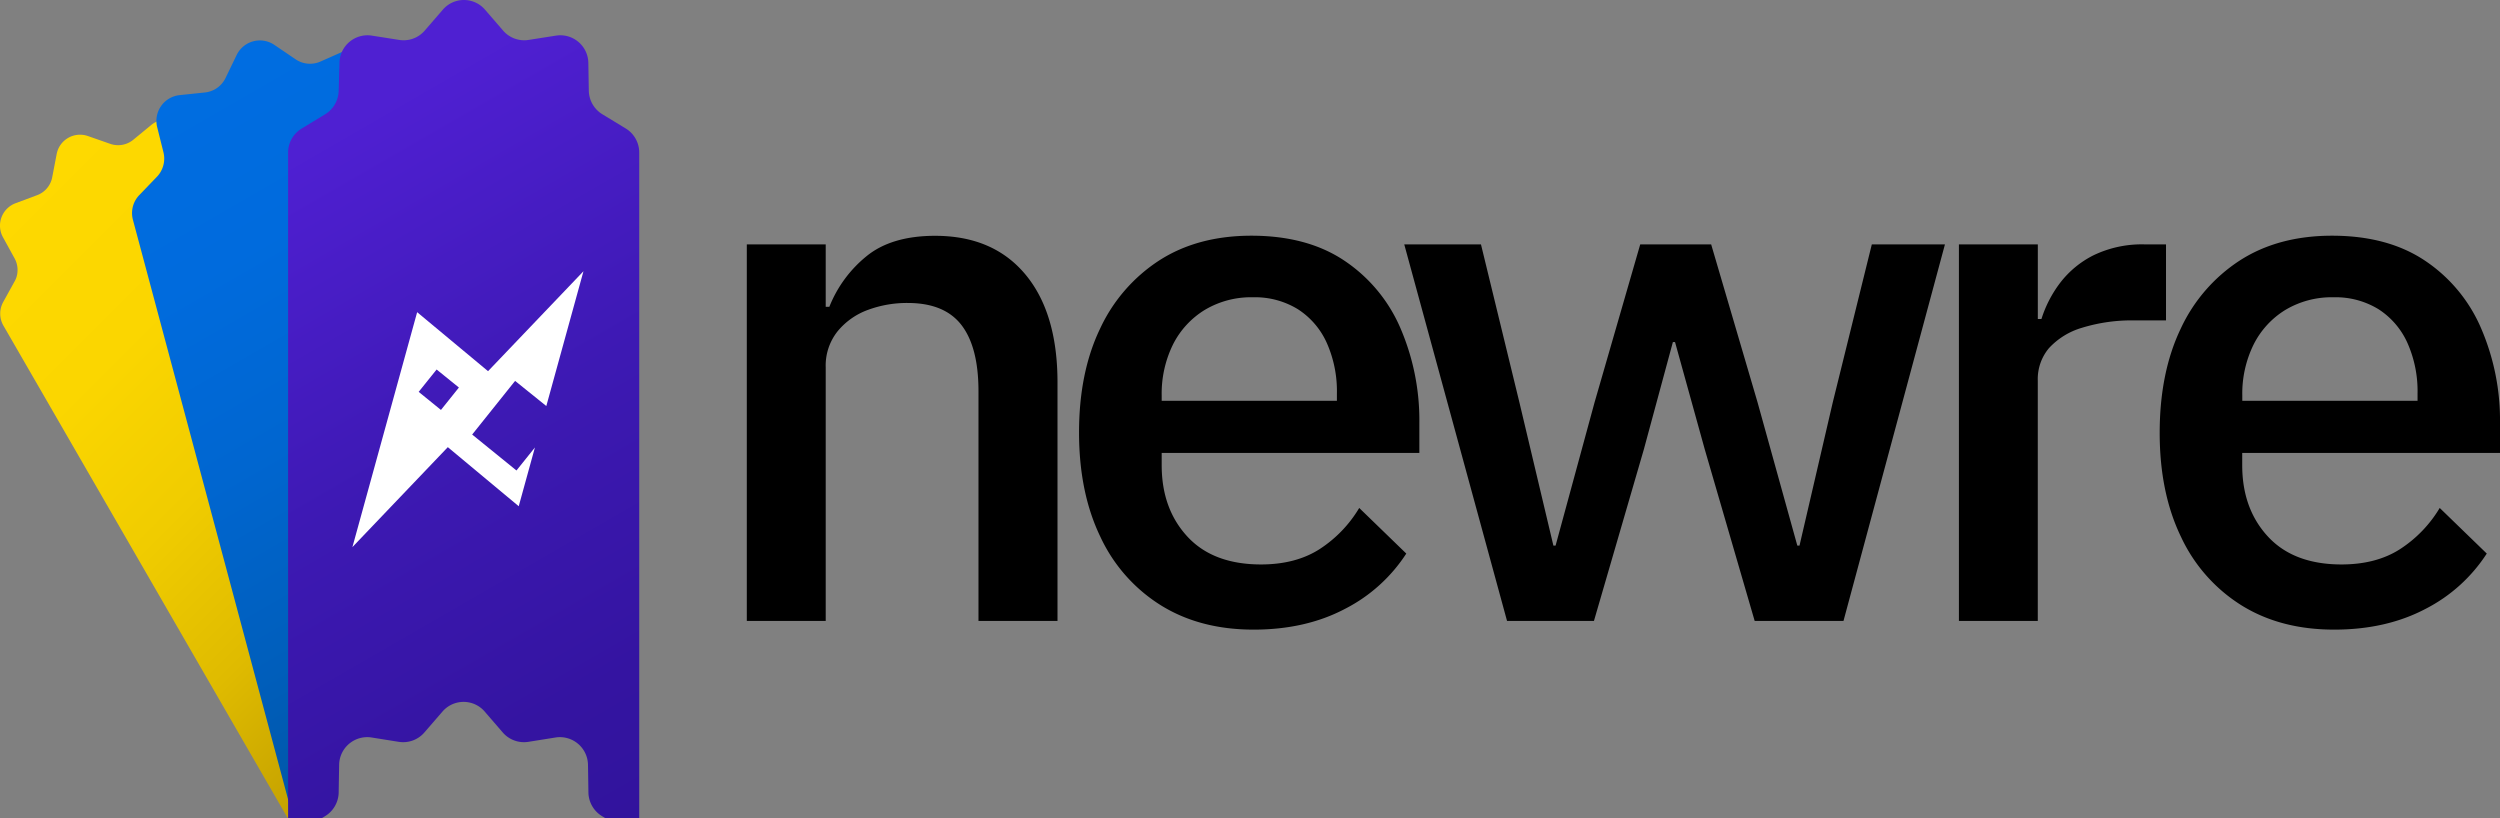 <svg xmlns="http://www.w3.org/2000/svg" xmlns:xlink="http://www.w3.org/1999/xlink" viewBox="0 0 640.66 209.69"><rect x="0" y="0" width="640.66" height="209.69" fill="#808080" stroke="none"/><defs><style>.cls-1{fill:url(#linear-gradient);}.cls-2{fill:url(#linear-gradient-2);}.cls-3{fill:url(#linear-gradient-3);}.cls-4{fill:#fff;}</style><linearGradient id="linear-gradient" x1="-2.06" y1="54.52" x2="127.51" y2="184.09" gradientUnits="userSpaceOnUse"><stop offset="0" stop-color="#fed900"/><stop offset="0.26" stop-color="#fbd600"/><stop offset="0.48" stop-color="#f0cc00"/><stop offset="0.69" stop-color="#dfbb00"/><stop offset="0.88" stop-color="#c6a300"/><stop offset="0.99" stop-color="#b59200"/></linearGradient><linearGradient id="linear-gradient-2" x1="39.08" y1="25.23" x2="138.24" y2="196.98" gradientUnits="userSpaceOnUse"><stop offset="0" stop-color="#006de1"/><stop offset="0.23" stop-color="#006bdd"/><stop offset="0.47" stop-color="#0066d0"/><stop offset="0.72" stop-color="#005ebb"/><stop offset="0.97" stop-color="#00529e"/><stop offset="0.99" stop-color="#00519b"/></linearGradient><linearGradient id="linear-gradient-3" x1="71.58" y1="41.55" x2="176.36" y2="223.04" gradientUnits="userSpaceOnUse"><stop offset="0" stop-color="#4f20d2"/><stop offset="0.03" stop-color="#4e1fd0"/><stop offset="0.41" stop-color="#3d19b3"/><stop offset="0.75" stop-color="#3414a1"/><stop offset="0.99" stop-color="#30139b"/></linearGradient></defs><g id="Layer_2" data-name="Layer 2"><g id="Layer_1-2" data-name="Layer 1"><path class="cls-1" d="M67.48,45l72.88,126.21-6.4,3.69-.89,0a6.18,6.18,0,0,1-5.17-3l-3.12-5.21a6.14,6.14,0,0,0-9.13-1.63l-4.69,3.8a6.11,6.11,0,0,1-5.86,1l-5.71-2a6.11,6.11,0,0,0-8,4.63l-1.14,6a6.13,6.13,0,0,1-3.82,4.57l-5.63,2.15a6.14,6.14,0,0,0-3.15,8.73l2.94,5.3a6.2,6.2,0,0,1,0,6l-.43.78-6.4,3.69L.89,83.47A6.16,6.16,0,0,1,.82,77.4l2.92-5.29A5.61,5.61,0,0,0,4.23,71a6.17,6.17,0,0,0-.51-4.82L.78,60.83A6.14,6.14,0,0,1,3.93,52.1L9.56,50a6.11,6.11,0,0,0,3.82-4.57l1.14-5.94a6.1,6.1,0,0,1,8-4.63l5.72,2a6.11,6.11,0,0,0,5.86-1L38.8,32a6.13,6.13,0,0,1,9.13,1.64l3.12,5.2A6.18,6.18,0,0,0,55,41.65a5.78,5.78,0,0,0,1.25.16l6,.12A6.13,6.13,0,0,1,67.48,45Z"/><path class="cls-2" d="M114.45,34.78l40.83,152.37-7.72,2.07-.93-.27a6.69,6.69,0,0,1-4.56-4.58l-1.81-6.32a6.65,6.65,0,0,0-9.09-4.27l-6,2.67a6.63,6.63,0,0,1-6.42-.58l-5.41-3.68a6.61,6.61,0,0,0-9.68,2.6l-2.86,5.89a6.62,6.62,0,0,1-5.27,3.71l-6.49.67a6.65,6.65,0,0,0-5.74,8.24l1.59,6.38a6.66,6.66,0,0,1-1.66,6.24l-.66.7-7.72,2.07L34.06,56.32A6.67,6.67,0,0,1,35.69,50l4.53-4.71a6.26,6.26,0,0,0,.84-1.08A6.72,6.72,0,0,0,41.88,39l-1.59-6.37A6.64,6.64,0,0,1,46,24.38l6.49-.68A6.6,6.6,0,0,0,57.79,20l2.85-5.89a6.61,6.61,0,0,1,9.68-2.6l5.42,3.68a6.59,6.59,0,0,0,6.41.57l6-2.66a6.66,6.66,0,0,1,9.1,4.27L99,23.68a6.69,6.69,0,0,0,3.3,4.07,6.16,6.16,0,0,0,1.27.52l6.27,1.81A6.68,6.68,0,0,1,114.45,34.78Z"/><path class="cls-3" d="M163.81,39.14V209.69h-8.64l-.89-.54a7.24,7.24,0,0,1-3.49-6.06l-.11-7.1a7.2,7.2,0,0,0-8.3-7l-7,1.12a7.19,7.19,0,0,1-6.54-2.4l-4.62-5.35a7.14,7.14,0,0,0-10.84,0l-4.63,5.35a7.18,7.18,0,0,1-6.54,2.4l-7-1.12a7.2,7.2,0,0,0-8.3,7l-.12,7.1a7.25,7.25,0,0,1-3.48,6.06l-.89.54H73.83V39.14a7.2,7.2,0,0,1,3.48-6.2l6-3.65a7.45,7.45,0,0,0,1.18-.89,7.27,7.27,0,0,0,2.3-5.18L87,16.13a7.18,7.18,0,0,1,8.3-7l7,1.1a7.12,7.12,0,0,0,6.54-2.39l4.63-5.35a7.13,7.13,0,0,1,10.83,0l4.63,5.35a7.13,7.13,0,0,0,6.54,2.39l7-1.1a7.18,7.18,0,0,1,8.3,7l.12,7.09a7.24,7.24,0,0,0,2.31,5.18,7,7,0,0,0,1.18.89l6,3.65A7.21,7.21,0,0,1,163.81,39.14Z"/><path class="cls-4" d="M140,104.05l9.52-34.54L125.07,95.12,106.9,80l-16.59,60.2,24.45-25.61,18.17,15.14,4.15-15.06-4.73,5.9L121,111.36l11-13.75Zm-27,1-5.71-4.63,4.6-5.73,5.71,4.62Z"/><path d="M211.6,159.12H191.38V62.63H211.6v16h.93a31.79,31.79,0,0,1,9.56-13q6.39-5.19,17.53-5.2,14.85,0,23.1,9.84T271,97.89v61.23H250.75V100.3q0-11.33-4.36-17t-13.82-5.66a28.8,28.8,0,0,0-10.11,1.76,18.06,18.06,0,0,0-7.8,5.48,14.08,14.08,0,0,0-3.06,9.28Z"/><path d="M321.26,161.35q-13.72,0-23.75-6.22A41.08,41.08,0,0,1,282,137.59q-5.47-11.31-5.48-26.71t5.38-26.63a41.79,41.79,0,0,1,15.22-17.54q9.83-6.3,23.56-6.31,14.3,0,23.85,6.41a39.59,39.59,0,0,1,14.38,17.35,59.73,59.73,0,0,1,4.82,24.3v7.61H297.7v3.15q0,11.15,6.58,18.28t18.84,7.15q8.89,0,15-3.9a32.13,32.13,0,0,0,10.2-10.58l12.06,11.69A40.82,40.82,0,0,1,344.73,156Q334.62,161.35,321.26,161.35Zm-.18-85.17a23.11,23.11,0,0,0-12.34,3.24,21.9,21.9,0,0,0-8.17,8.91,28.5,28.5,0,0,0-2.87,13.08v1.3h44.9v-1.85a30.45,30.45,0,0,0-2.6-13,19.94,19.94,0,0,0-7.42-8.63A21,21,0,0,0,321.08,76.18Z"/><path d="M386.2,159.12,359.86,62.63h19.66l9.84,40.45,8.72,36.74h.56l10-36.74,11.69-40.45h18.18l11.88,40.45,10.2,36.74h.56l8.53-36.74,10-40.45h18.74l-26,96.49H449.66l-12.8-44-7.61-27.46h-.55l-7.43,27.46-12.8,44Z"/><path d="M522.21,159.12H502V62.63h20.22V81.74h.93a30.4,30.4,0,0,1,4.73-9.18,24.72,24.72,0,0,1,8.63-7.15,28.51,28.51,0,0,1,13.18-2.78h5.38V82.11h-8A43.38,43.38,0,0,0,533.53,84a18.62,18.62,0,0,0-8.44,5.2,12.32,12.32,0,0,0-2.88,8.35Z"/><path d="M598.17,161.35q-13.74,0-23.75-6.22a41.17,41.17,0,0,1-15.5-17.54q-5.48-11.31-5.47-26.71t5.38-26.63a41.79,41.79,0,0,1,15.22-17.54q9.83-6.3,23.56-6.31,14.28,0,23.84,6.41a39.52,39.52,0,0,1,14.38,17.35,59.57,59.57,0,0,1,4.83,24.3v7.61H574.6v3.15q0,11.15,6.59,18.28T600,144.65q8.91,0,15-3.9a32.15,32.15,0,0,0,10.21-10.58l12.06,11.69A40.82,40.82,0,0,1,621.64,156Q611.53,161.35,598.17,161.35ZM598,76.18a23.16,23.16,0,0,0-12.34,3.24,21.88,21.88,0,0,0-8.16,8.91,28.5,28.5,0,0,0-2.88,13.08v1.3h44.91v-1.85a30.45,30.45,0,0,0-2.6-13,20,20,0,0,0-7.42-8.63A21.06,21.06,0,0,0,598,76.18Z"/></g></g></svg>